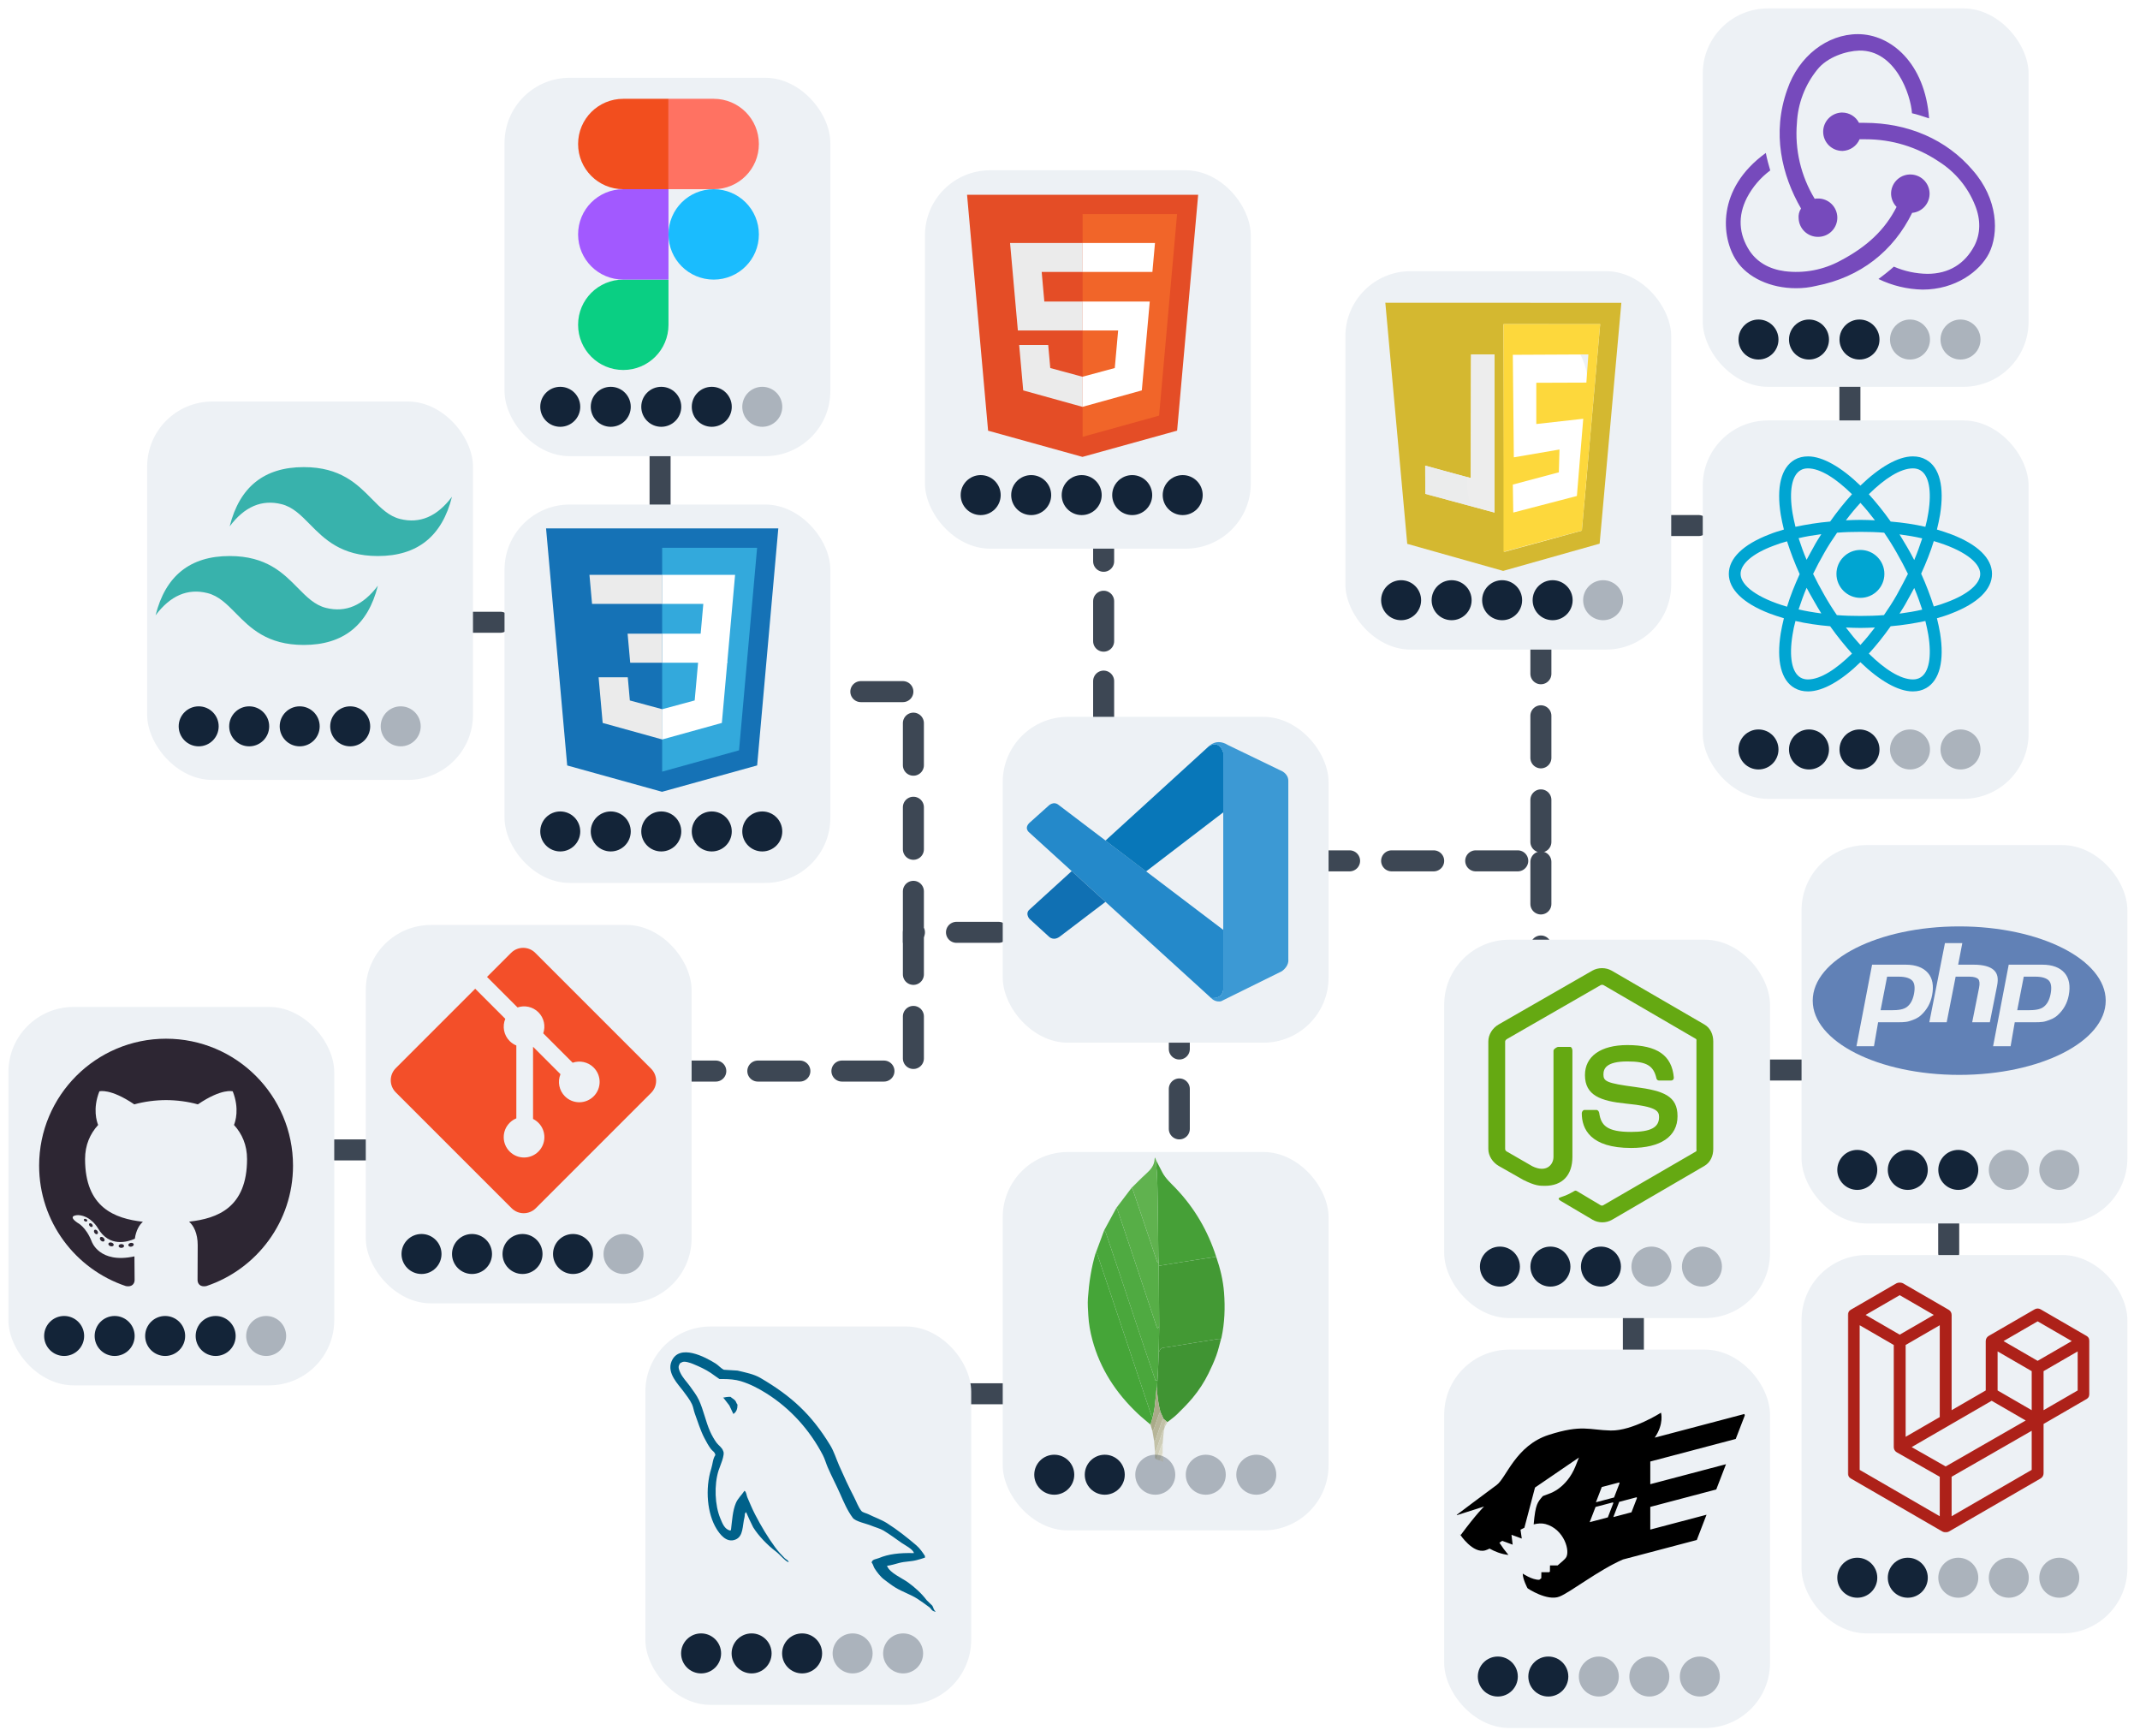 <svg width="1018" height="826" viewBox="0 0 1018 826" fill="none" xmlns="http://www.w3.org/2000/svg">
<line x1="525" y1="381" x2="525" y2="185" stroke="#3D4754" stroke-width="10" stroke-linecap="round" stroke-dasharray="19 19"/>
<line x1="561" y1="651" x2="561" y2="455" stroke="#3D4754" stroke-width="10" stroke-linecap="round" stroke-dasharray="19 19"/>
<line x1="149" y1="547" x2="174" y2="547" stroke="#3D4754" stroke-width="10" stroke-linecap="round"/>
<line x1="206" y1="296" x2="238" y2="296" stroke="#3D4754" stroke-width="10" stroke-linecap="round"/>
<line x1="776" y1="250" x2="808" y2="250" stroke="#3D4754" stroke-width="10" stroke-linecap="round"/>
<line x1="828" y1="509" x2="860" y2="509" stroke="#3D4754" stroke-width="10" stroke-linecap="round"/>
<line x1="927" y1="596.016" x2="927" y2="574" stroke="#3D4754" stroke-width="10" stroke-linecap="round"/>
<line x1="449" y1="663" x2="481" y2="663" stroke="#3D4754" stroke-width="10" stroke-linecap="round"/>
<line x1="314" y1="246" x2="314" y2="214" stroke="#3D4754" stroke-width="10" stroke-linecap="round"/>
<line x1="777" y1="646" x2="777" y2="614" stroke="#3D4754" stroke-width="10" stroke-linecap="round"/>
<line x1="880" y1="204" x2="880" y2="172" stroke="#3D4754" stroke-width="10" stroke-linecap="round"/>
<path d="M475 443.5H434.5V329H391.5" stroke="#3D4754" stroke-width="10" stroke-linecap="round" stroke-dasharray="20 20"/>
<path d="M434.5 443.5V509.5H318.5" stroke="#3D4754" stroke-width="10" stroke-linecap="round" stroke-dasharray="20 20"/>
<path d="M622 409.5H733V269" stroke="#3D4754" stroke-width="10" stroke-linecap="round" stroke-dasharray="20 20"/>
<path d="M733 410V475" stroke="#3D4754" stroke-width="10" stroke-linecap="round" stroke-dasharray="20 20"/>
<g filter="url(#filter0_d_381_773)">
<rect x="237" y="236" width="155" height="180" rx="31" fill="#EDF1F5"/>
</g>
<g filter="url(#filter1_d_381_773)">
<rect x="304" y="627" width="155" height="180" rx="31" fill="#EDF1F5"/>
</g>
<g filter="url(#filter2_d_381_773)">
<rect x="1" y="475" width="155" height="180" rx="31" fill="#EDF1F5"/>
</g>
<g filter="url(#filter3_d_381_773)">
<rect x="171" y="436" width="155" height="180" rx="31" fill="#EDF1F5"/>
</g>
<g filter="url(#filter4_d_381_773)">
<rect x="474" y="337" width="155" height="155" rx="31" fill="#EDF1F5"/>
</g>
<g filter="url(#filter5_d_381_773)">
<rect x="474" y="544" width="155" height="180" rx="31" fill="#EDF1F5"/>
</g>
<g filter="url(#filter6_d_381_773)">
<rect x="807" width="155" height="180" rx="31" fill="#EDF1F5"/>
</g>
<g filter="url(#filter7_d_381_773)">
<rect x="807" y="196" width="155" height="180" rx="31" fill="#EDF1F5"/>
</g>
<g filter="url(#filter8_d_381_773)">
<rect x="684" y="638" width="155" height="180" rx="31" fill="#EDF1F5"/>
</g>
<g filter="url(#filter9_d_381_773)">
<rect x="684" y="443" width="155" height="180" rx="31" fill="#EDF1F5"/>
</g>
<g filter="url(#filter10_d_381_773)">
<rect x="854" y="398" width="155" height="180" rx="31" fill="#EDF1F5"/>
</g>
<g filter="url(#filter11_d_381_773)">
<rect x="637" y="125" width="155" height="180" rx="31" fill="#EDF1F5"/>
</g>
<g filter="url(#filter12_d_381_773)">
<rect x="854" y="593" width="155" height="180" rx="31" fill="#EDF1F5"/>
</g>
<g filter="url(#filter13_d_381_773)">
<rect x="237" y="33" width="155" height="180" rx="31" fill="#EDF1F5"/>
</g>
<g filter="url(#filter14_d_381_773)">
<rect x="437" y="77" width="155" height="180" rx="31" fill="#EDF1F5"/>
</g>
<rect x="698" y="152" width="57" height="108" rx="28.5" fill="white"/>
<g filter="url(#filter15_d_381_773)">
<rect x="67" y="187" width="155" height="180" rx="31" fill="#EDF1F5"/>
</g>
<path d="M489.656 396.043C489.656 396.043 486.629 393.852 490.266 390.93L498.734 383.336C498.734 383.336 501.16 380.777 503.723 383.008L581.898 442.336V470.786C581.898 470.786 581.859 475.254 576.141 474.762L489.656 396.043Z" fill="#2489CA"/>
<path d="M509.809 414.379L489.656 432.742C489.656 432.742 487.586 434.285 489.656 437.047L499.012 445.574C499.012 445.574 501.234 447.969 504.52 445.246L525.879 429.008L509.809 414.379Z" fill="#1070B3"/>
<path d="M545.184 414.531L582.137 386.246L581.898 357.949C581.898 357.949 580.32 351.773 575.055 354.99L525.879 399.851L545.184 414.531Z" fill="#0877B9"/>
<path d="M576.14 474.797C578.285 477 580.887 476.277 580.887 476.277L609.684 462.055C613.371 459.535 612.855 456.41 612.855 456.41V371.465C612.855 367.73 609.043 366.441 609.043 366.441L584.082 354.38C578.629 351.001 575.055 354.99 575.055 354.99C575.055 354.99 579.648 351.673 581.898 357.95V470.267C581.898 471.04 581.734 471.797 581.406 472.481C580.75 473.813 579.32 475.051 575.902 474.532L576.14 474.797Z" fill="#3C99D4"/>
<path d="M144.505 222.202C125.705 222.202 113.959 231.598 109.255 250.399C116.303 241.001 124.53 237.478 133.928 239.827C139.293 241.164 143.128 245.055 147.374 249.367C154.286 256.38 162.285 264.5 179.755 264.5C198.554 264.5 210.301 255.103 215.005 236.298C207.956 245.701 199.73 249.225 190.331 246.875C184.966 245.537 181.136 241.647 176.884 237.335C169.977 230.322 161.98 222.202 144.505 222.202V222.202ZM109.255 264.5C90.456 264.5 78.709 273.897 74.005 292.702C81.053 283.299 89.279 279.775 98.678 282.125C104.043 283.463 107.878 287.353 112.124 291.664C119.036 298.678 127.035 306.798 144.505 306.798C163.304 306.798 175.051 297.401 179.755 278.601C172.706 287.998 164.48 291.522 155.081 289.173C149.716 287.835 145.886 283.945 141.634 279.633C134.727 272.62 126.73 264.5 109.255 264.5Z" fill="#38B2AC"/>
<path d="M932 440.685C893.515 440.685 862.314 456.496 862.314 476C862.314 495.503 893.515 511.315 932 511.315C970.484 511.315 1001.69 495.503 1001.69 476C1001.69 456.496 970.484 440.685 932 440.685ZM913.867 482.88C912.204 484.436 910.358 485.078 908.324 485.74C906.29 486.402 903.702 486.266 900.555 486.266H893.423L891.446 497.672H883.118L890.549 458.891H906.564C911.382 458.891 914.896 460.276 917.106 462.805C919.315 465.334 919.979 468.924 919.098 473.455C918.734 475.322 918.122 477.058 917.257 478.605C916.361 480.201 915.217 481.644 913.867 482.88V482.88ZM938.175 486.266L941.461 469.818C941.835 467.892 941.699 466.462 941.05 465.763C940.399 465.062 939.017 464.594 936.903 464.594H930.299L926.043 486.266H917.781L925.212 448.625H933.475L931.499 458.891H938.86C943.492 458.891 946.685 459.82 948.443 461.435C950.201 463.05 950.728 465.263 950.025 468.881L946.568 486.266H938.175ZM984.096 473.516C983.733 475.383 983.119 477.089 982.256 478.635C981.391 480.183 980.262 481.598 978.867 482.88C977.204 484.436 975.356 485.078 973.323 485.74C971.291 486.402 968.701 486.266 965.554 486.266H958.421L956.446 497.672H948.118L955.548 458.891H971.564C976.382 458.891 979.896 460.276 982.104 462.805C984.311 465.334 984.976 468.985 984.096 473.516V473.516ZM968.407 464.594H962.703L959.593 480.562H964.659C968.015 480.562 970.518 480.232 972.16 478.966C973.805 477.702 974.912 475.74 975.488 472.782C976.04 469.941 975.79 467.725 974.736 466.557C973.681 465.389 971.572 464.594 968.407 464.594V464.594ZM903.409 464.594H897.703L894.593 480.562H899.659C903.015 480.562 905.517 480.232 907.16 478.966C908.804 477.702 909.913 475.74 910.488 472.782C911.04 469.941 910.789 467.725 909.735 466.557C908.681 465.389 906.573 464.594 903.409 464.594Z" fill="#6181B6"/>
<path d="M810.771 487.334L766.674 461.729C763.893 460.145 760.272 460.145 757.469 461.729L712.901 487.334C710.031 488.985 708 492.088 708 495.407V546.549C708 549.868 710.084 552.972 712.954 554.632L724.729 561.32C730.357 564.092 732.346 564.092 734.907 564.092C743.24 564.092 748 559.053 748 550.264V499.774C748 499.061 747.629 498 746.929 498H741.306C740.594 498 739 499.061 739 499.773V550.263C739 554.159 735.476 558.036 728.89 554.743L716.723 547.73C716.299 547.5 716 547.037 716 546.549V495.407C716 494.925 716.555 494.441 716.982 494.194L761.406 468.633C761.821 468.398 762.431 468.398 762.845 468.633L806.727 494.188C807.147 494.441 806.999 494.91 806.999 495.407V546.549C806.999 547.037 807.182 547.512 806.767 547.747L762.681 573.323C762.303 573.55 761.834 573.55 761.42 573.323L750.113 566.574C749.772 566.376 749.367 566.305 749.04 566.488C745.894 568.271 745.314 568.508 742.363 569.531C741.637 569.784 740.566 570.223 742.773 571.46L757.571 580.214C758.984 581.03 760.586 581.46 762.218 581.46C763.86 581.46 765.468 581.034 766.885 580.214L810.77 554.632C813.64 552.96 815 549.868 815 546.549V495.407C815 492.088 813.64 488.993 810.771 487.334V487.334ZM775.91 538.445C764.184 538.445 761.601 535.21 760.74 529.379C760.64 528.751 760.107 528 759.468 528H753.737C753.028 528 752.458 528.86 752.458 529.566C752.458 537.032 756.517 546.078 775.911 546.078C789.95 546.078 797.999 540.623 797.999 530.969C797.999 521.397 791.532 518.885 777.917 517.083C764.155 515.264 762.757 514.345 762.757 511.121C762.757 508.463 763.941 504.918 774.131 504.918C783.236 504.918 786.592 506.872 787.973 513.009C788.091 513.586 788.618 514 789.213 514H794.967C795.321 514 795.659 513.857 795.907 513.604C796.147 513.332 796.274 512.991 796.242 512.625C795.351 502.057 788.33 497.132 774.13 497.132C761.499 497.132 753.964 502.466 753.964 511.407C753.964 521.105 761.461 523.785 773.586 524.984C788.091 526.406 789.219 528.526 789.219 531.379C789.219 536.334 785.241 538.445 775.91 538.445Z" fill="#65A912"/>
<path d="M443.477 763.783L440.861 761.246C438.382 757.954 435.193 755.062 431.846 752.661C429.177 750.745 423.185 748.157 422.071 745.052L421.866 744.857C423.759 744.643 425.969 743.959 427.716 743.49C430.65 742.704 433.072 742.907 436.102 742.125C437.468 741.735 439.001 741.344 440.001 740.954V740.174C439.001 738.603 437.574 736.523 435.904 735.101C431.535 731.381 426.863 727.664 421.953 724.564C419.23 722.846 415.912 721.729 413.027 720.272C412.056 719.781 410.375 719.526 409.733 718.71C408.216 716.778 407.405 714.328 406.235 712.077C403.786 707.36 401.386 702.209 399.216 697.246C397.736 693.862 396.773 690.526 394.927 687.49C386.067 672.923 376.532 664.132 361.76 655.49C358.615 653.652 354.831 652.927 350.831 651.977C348.687 651.848 346.54 651.717 344.394 651.586C343.083 651.04 341.72 649.437 340.492 648.659C335.596 645.567 323.043 638.842 319.418 647.684C317.129 653.265 322.838 658.709 324.88 661.538C326.315 663.52 328.15 665.745 329.173 667.976C329.848 669.443 329.963 670.914 330.54 672.465C331.958 676.287 333.191 680.445 335.027 683.976C335.954 685.764 336.976 687.646 338.149 689.244C338.867 690.225 340.099 690.657 340.294 692.171C339.09 693.857 339.021 696.475 338.344 698.611C335.294 708.226 336.446 720.178 340.881 727.294C342.241 729.48 345.447 734.165 349.856 732.367C353.712 730.797 353.082 725.929 354.185 721.635C354.434 720.663 354 719.947 355 719.294V719.489C356.023 721.863 357.118 724.205 358.282 726.513C360.882 730.7 365.171 735.075 369.08 738.027C371.107 739.558 373 742.204 375 743.1V742.999H375.221C374.714 741.999 373.919 741.832 373.271 741.195C371.744 739.699 370.045 737.813 368.784 736.098C365.228 731.271 362.086 725.976 359.223 720.476C357.855 717.85 356.666 714.947 355.514 712.275C355.071 711.245 355.076 709.683 354.15 709.15C352.887 711.108 351.028 712.69 350.051 715.003C348.49 718.699 348.289 723.207 347.71 727.88C347.367 728.002 347.52 727.918 347.319 728.074C344.601 727.419 343.647 724.622 342.636 722.221C340.081 716.151 339.607 706.378 341.855 699.392C342.437 697.583 345.066 691.891 344.001 690.22C343.493 688.555 341.817 687.59 340.88 686.317C339.719 684.743 338.561 682.671 337.757 680.853C335.666 676.122 334.691 670.809 332.489 666.025C331.436 663.738 329.657 661.423 328.196 659.391C326.579 657.138 324.767 655.479 323.512 652.756C323.067 651.788 322.461 650.238 323.122 649.243C323.332 648.572 323.629 648.292 324.293 648.073C325.426 647.2 328.576 648.363 329.756 648.852C332.885 650.152 335.497 651.352 338.148 653.108C339.419 653.952 340.707 654.998 342.245 655.998H344.001C346.748 655.998 349.825 656.23 352.392 657.01C356.927 658.389 360.992 660.552 364.684 662.883C375.93 669.985 385.125 680.103 391.416 692.161C392.428 694.103 392.866 695.96 393.757 698.019C395.555 702.172 397.821 706.447 399.61 710.508C401.396 714.561 403.136 718.65 405.66 722.022C406.987 723.794 412.111 724.746 414.44 725.731C416.073 726.42 418.748 727.14 420.294 728.071C423.247 729.853 426.108 731.975 428.88 733.926C430.264 734.9 434.52 737.04 434.733 738.804C427.87 738.616 422.629 739.256 418.148 741.145C416.875 741.682 414.843 741.697 414.635 743.292C415.335 744.025 415.444 745.121 416 746.023C417.069 747.753 418.876 750.075 420.488 751.291C422.25 752.621 424.064 754.042 425.952 755.193C429.311 757.24 433.059 758.41 436.293 760.461C438.199 761.671 440.251 763.194 442.108 764.558C443.028 765.233 442.999 766.282 444.999 766.705V766.511C444 765.716 444.053 764.618 443.477 763.783V763.783ZM347.514 664.465C346.083 664.438 345 664.622 344 664.854V665H344.198C344.881 666 346.086 667.33 346.929 668.538L348.881 672.646L349.074 672.459C350.283 671.606 350.837 670.248 350.83 668.168C350.347 667.659 350.274 667.022 349.856 666.414C349.298 665.605 348.217 665.146 347.514 664.465V664.465Z" fill="#00618A"/>
<path d="M470.037 204.876L460.032 92.661H569.968L559.952 204.859L514.933 217.339L470.037 204.876Z" fill="#E44D26"/>
<path d="M515 207.8L551.378 197.714L559.937 101.836H515V207.8Z" fill="#F16529"/>
<path d="M515 143.455H496.788L495.53 129.361H515V115.599H480.489L480.819 119.291L484.201 157.218H515V143.455ZM515 179.198L514.939 179.215L499.612 175.075L498.633 164.1H484.816L486.744 185.709L514.937 193.535L515 193.518V179.198Z" fill="#EBEBEB"/>
<path d="M514.952 143.455V157.218H531.899L530.302 175.067L514.952 179.21V193.529L543.167 185.709L543.374 183.384L546.608 147.151L546.943 143.455H543.235H514.952ZM514.952 115.599V129.361H548.196L548.472 126.269L549.1 119.291L549.429 115.599H514.952Z" fill="white"/>
<path fill-rule="evenodd" clip-rule="evenodd" d="M578.545 597.839C580.451 603.353 581.823 608.982 582.275 614.816C582.835 622.054 582.579 629.24 581.053 636.359C581.011 636.555 580.923 636.739 580.858 636.929C580.379 636.931 579.891 636.871 579.424 636.944C575.47 637.565 571.521 638.208 567.571 638.848C563.488 639.51 559.4 640.145 555.324 640.852C553.88 641.101 552.093 640.803 551.51 642.8C551.494 642.855 551.327 642.865 551.231 642.895L551.428 630.96L551.228 602.161L553.13 601.834C556.241 601.325 559.352 600.808 562.466 600.313C566.182 599.723 569.901 599.149 573.619 598.573C575.259 598.318 576.901 598.084 578.545 597.839V597.839Z" fill="#439934"/>
<path fill-rule="evenodd" clip-rule="evenodd" d="M547.303 677.689C545.296 675.964 543.219 674.314 541.296 672.5C530.944 662.736 523.373 651.245 519.644 637.39C518.617 633.577 517.932 629.702 517.712 625.762C517.558 623.005 517.334 620.223 517.529 617.48C518.048 610.184 519.103 602.958 521.242 595.93L521.36 595.766C521.568 596.043 521.867 596.287 521.973 596.6C524.062 602.751 526.135 608.907 528.198 615.067C534.679 634.423 541.152 653.784 547.644 673.135C547.771 673.513 548.1 673.823 548.336 674.164L547.303 677.689V677.689Z" fill="#45A538"/>
<path fill-rule="evenodd" clip-rule="evenodd" d="M578.545 597.839C576.901 598.084 575.258 598.318 573.618 598.571C569.9 599.147 566.181 599.72 562.465 600.311C559.351 600.806 556.24 601.322 553.129 601.832L551.227 602.158L551.212 600.917C551.149 599.897 551.041 598.878 551.029 597.858C550.947 591.353 550.896 584.848 550.816 578.343C550.766 574.271 550.691 570.2 550.608 566.13C550.557 563.6 550.502 561.07 550.388 558.544C550.326 557.186 550.108 555.836 550.019 554.479C549.969 553.699 550.038 552.913 550.053 552.129C551.023 554.009 551.972 555.903 552.97 557.768C554.546 560.718 557.056 562.891 559.316 565.263C568.249 574.634 574.592 585.531 578.545 597.839V597.839Z" fill="#46A037"/>
<path fill-rule="evenodd" clip-rule="evenodd" d="M551.23 642.894C551.326 642.863 551.494 642.854 551.509 642.799C552.092 640.802 553.88 641.1 555.324 640.85C559.399 640.145 563.488 639.509 567.57 638.847C571.52 638.207 575.469 637.563 579.423 636.942C579.891 636.869 580.379 636.929 580.857 636.928C580.119 639.564 579.537 642.258 578.6 644.821C577.536 647.73 576.248 650.568 574.882 653.35C572.835 657.5 570.303 661.392 567.337 664.944C565.059 667.684 562.519 670.217 559.973 672.719C558.565 674.103 556.906 675.23 555.363 676.473L554.963 676.2L553.521 674.967L552.029 671.698C551.011 667.884 550.455 663.962 550.374 660.015L550.401 659.349L550.604 656.468C550.672 655.485 550.762 654.503 550.804 653.517C550.957 649.976 551.09 646.435 551.23 642.894V642.894Z" fill="#409433"/>
<path fill-rule="evenodd" clip-rule="evenodd" d="M551.23 642.894C551.09 646.435 550.957 649.977 550.806 653.519C550.764 654.504 550.674 655.487 550.607 656.47L549.698 656.813C547.681 650.873 545.662 644.996 543.687 639.104C540.421 629.356 537.195 619.592 533.934 609.841C531.3 601.971 528.648 594.107 525.978 586.249C525.853 585.881 525.494 585.594 525.245 585.268L531.059 574.579C531.259 574.925 531.522 575.25 531.648 575.622C534.341 583.581 537.02 591.545 539.685 599.513C543.148 609.879 546.589 620.255 550.05 630.623C550.187 631.037 550.415 631.419 550.633 631.884L551.428 630.958L551.23 642.894V642.894Z" fill="#4FAA41"/>
<path fill-rule="evenodd" clip-rule="evenodd" d="M525.247 585.27C525.496 585.595 525.854 585.882 525.98 586.25C528.65 594.108 531.302 601.972 533.936 609.842C537.197 619.593 540.423 629.357 543.689 639.105C545.662 644.996 547.681 650.874 549.7 656.814L550.608 656.471L550.405 659.352L550.221 660.016C549.905 663.17 549.639 666.331 549.255 669.478C549.061 671.055 548.65 672.603 548.338 674.165C548.103 673.824 547.773 673.514 547.645 673.136C541.153 653.784 534.68 634.424 528.199 615.067C526.137 608.907 524.062 602.752 521.974 596.601C521.868 596.288 521.57 596.044 521.361 595.767L525.247 585.27V585.27Z" fill="#4AA73C"/>
<path fill-rule="evenodd" clip-rule="evenodd" d="M551.428 630.958L550.632 631.885C550.415 631.42 550.187 631.037 550.049 630.624C546.59 620.256 543.147 609.88 539.685 599.513C537.019 591.545 534.34 583.582 531.648 575.623C531.523 575.25 531.259 574.925 531.059 574.58L538.249 565.121C538.476 565.424 538.799 565.693 538.916 566.034C540.912 571.878 542.891 577.729 544.857 583.583C546.694 589.05 548.504 594.526 550.363 599.986C550.487 600.352 550.921 600.611 551.21 600.919L551.225 602.16C551.294 611.758 551.361 621.359 551.428 630.958V630.958Z" fill="#57AE47"/>
<path fill-rule="evenodd" clip-rule="evenodd" d="M551.213 600.917C550.923 600.608 550.489 600.35 550.365 599.984C548.506 594.524 546.696 589.048 544.859 583.581C542.893 577.726 540.915 571.877 538.918 566.032C538.801 565.691 538.478 565.422 538.251 565.119C540.589 562.829 542.855 560.458 545.287 558.274C547.449 556.334 549.188 554.253 549.267 551.187C549.271 551.06 549.337 550.933 549.44 550.577L550.056 552.128C550.04 552.912 549.97 553.697 550.021 554.478C550.111 555.835 550.329 557.185 550.391 558.542C550.505 561.068 550.559 563.599 550.61 566.128C550.692 570.199 550.767 574.27 550.818 578.342C550.898 584.847 550.95 591.352 551.032 597.857C551.042 598.879 551.148 599.897 551.213 600.917V600.917Z" fill="#60B24F"/>
<path fill-rule="evenodd" clip-rule="evenodd" d="M548.335 674.163C548.647 672.602 549.058 671.052 549.252 669.476C549.638 666.331 549.902 663.168 550.218 660.014L550.297 660.002L550.375 660.015C550.456 663.962 551.012 667.884 552.03 671.698C551.821 671.974 551.526 672.219 551.415 672.531C550.552 674.965 549.739 677.418 548.87 679.853C548.752 680.185 548.422 680.444 548.189 680.736L547.302 677.689L548.335 674.163V674.163Z" fill="#A9AA88"/>
<path fill-rule="evenodd" clip-rule="evenodd" d="M548.19 680.737C548.423 680.445 548.754 680.186 548.872 679.854C549.74 677.419 550.555 674.967 551.417 672.532C551.527 672.221 551.822 671.975 552.032 671.699L553.522 674.97C553.228 675.388 552.822 675.764 552.658 676.23L549.803 684.612C549.685 684.948 549.284 685.186 549.016 685.469L548.19 680.737V680.737Z" fill="#B6B598"/>
<path fill-rule="evenodd" clip-rule="evenodd" d="M549.016 685.469C549.285 685.186 549.685 684.947 549.803 684.611L552.658 676.229C552.82 675.764 553.228 675.387 553.522 674.969L554.965 676.2C554.268 676.889 553.881 677.685 554.114 678.69L553.675 680.125C553.476 680.371 553.187 680.584 553.089 680.866C552.092 683.719 551.141 686.588 550.138 689.442C550.011 689.804 549.658 690.088 549.409 690.406C549.279 688.759 549.147 687.116 549.016 685.469V685.469Z" fill="#C2C1A7"/>
<path fill-rule="evenodd" clip-rule="evenodd" d="M549.41 690.406C549.658 690.086 550.011 689.803 550.139 689.442C551.142 686.589 552.094 683.72 553.09 680.866C553.188 680.585 553.476 680.37 553.676 680.125L553.072 686.709C552.911 686.896 552.677 687.058 552.599 687.276C551.917 689.192 551.273 691.123 550.588 693.04C550.446 693.435 550.176 693.784 549.964 694.154C549.777 693.908 549.441 693.67 549.425 693.414C549.365 692.415 549.406 691.409 549.41 690.406V690.406Z" fill="#CECDB7"/>
<path fill-rule="evenodd" clip-rule="evenodd" d="M549.963 694.154C550.174 693.783 550.445 693.434 550.586 693.04C551.273 691.125 551.915 689.194 552.598 687.276C552.675 687.059 552.91 686.897 553.071 686.709L553.085 691.032L551.638 694.742L549.963 694.154V694.154Z" fill="#DBDAC7"/>
<path fill-rule="evenodd" clip-rule="evenodd" d="M551.639 694.743L553.085 691.033L553.383 695.422L551.639 694.743V694.743Z" fill="#EBE9DC"/>
<path fill-rule="evenodd" clip-rule="evenodd" d="M554.114 678.691C553.881 677.686 554.267 676.889 554.965 676.201L555.365 676.474L554.114 678.691V678.691Z" fill="#CECDB7"/>
<path fill-rule="evenodd" clip-rule="evenodd" d="M550.376 660.017L550.297 660.004L550.219 660.015L550.403 659.352L550.376 660.017V660.017Z" fill="#4FAA41"/>
<path fill-rule="evenodd" clip-rule="evenodd" d="M79 494.103C45.653 494.103 18.612 521.138 18.612 554.491C18.612 581.173 35.915 603.808 59.909 611.794C62.926 612.354 64.034 610.484 64.034 608.889C64.034 607.449 63.978 602.692 63.952 597.646C47.152 601.299 43.607 590.521 43.607 590.521C40.86 583.541 36.902 581.685 36.902 581.685C31.422 577.937 37.315 578.015 37.315 578.015C43.378 578.44 46.572 584.238 46.572 584.238C51.958 593.468 60.699 590.8 64.145 589.258C64.687 585.355 66.252 582.69 67.979 581.182C54.566 579.657 40.465 574.478 40.465 551.339C40.465 544.746 42.825 539.359 46.688 535.129C46.06 533.609 43.993 527.467 47.272 519.149C47.272 519.149 52.342 517.526 63.882 525.339C68.7 524 73.867 523.327 79 523.304C84.13 523.327 89.3 523.998 94.127 525.337C105.653 517.524 110.717 519.147 110.717 519.147C114.004 527.464 111.937 533.607 111.31 535.127C115.182 539.357 117.525 544.744 117.525 551.337C117.525 574.531 103.398 579.637 89.951 581.133C92.118 583.007 94.048 586.683 94.048 592.316C94.048 600.396 93.978 606.899 93.978 608.888C93.978 610.495 95.066 612.378 98.126 611.785C122.106 603.791 139.389 581.163 139.389 554.491C139.388 521.14 112.35 494.104 79 494.104V494.103Z" fill="#2D2633"/>
<path d="M41.485 580.806C41.352 581.106 40.88 581.196 40.45 580.991C40.01 580.795 39.765 580.386 39.907 580.085C40.037 579.775 40.51 579.69 40.947 579.897C41.387 580.094 41.637 580.507 41.484 580.807L41.485 580.806ZM43.931 583.535C43.644 583.802 43.081 583.678 42.699 583.255C42.303 582.835 42.229 582.272 42.522 582.001C42.82 581.735 43.366 581.861 43.762 582.281C44.156 582.707 44.234 583.265 43.932 583.536L43.931 583.535ZM46.313 587.012C45.943 587.27 45.337 587.029 44.963 586.492C44.593 585.954 44.593 585.309 44.973 585.052C45.346 584.794 45.943 585.027 46.323 585.559C46.691 586.104 46.691 586.749 46.313 587.011V587.012ZM49.574 590.373C49.244 590.738 48.538 590.64 48.022 590.143C47.495 589.656 47.348 588.963 47.679 588.599C48.015 588.233 48.724 588.335 49.243 588.829C49.77 589.315 49.929 590.009 49.576 590.372L49.574 590.373ZM54.074 592.324C53.927 592.797 53.249 593.012 52.564 592.81C51.881 592.603 51.434 592.05 51.574 591.572C51.714 591.095 52.397 590.872 53.086 591.087C53.769 591.293 54.216 591.843 54.074 592.324ZM59.017 592.685C59.034 593.183 58.454 593.595 57.737 593.605C57.014 593.622 56.429 593.218 56.422 592.728C56.422 592.225 56.99 591.818 57.712 591.804C58.429 591.791 59.018 592.191 59.018 592.684L59.017 592.685ZM63.615 591.903C63.701 592.388 63.202 592.887 62.489 593.02C61.789 593.15 61.139 592.848 61.049 592.367C60.963 591.869 61.471 591.37 62.171 591.241C62.885 591.118 63.525 591.411 63.615 591.904V591.903Z" fill="#2D2633"/>
<path d="M309.737 508.378L254.621 453.264C251.449 450.09 246.301 450.09 243.124 453.264L231.68 464.71L246.198 479.228C249.573 478.089 253.441 478.853 256.13 481.542C258.833 484.248 259.591 488.149 258.424 491.535L272.416 505.528C275.801 504.361 279.708 505.115 282.41 507.823C286.19 511.6 286.19 517.723 282.41 521.502C281.512 522.401 280.445 523.113 279.271 523.6C278.097 524.086 276.839 524.337 275.569 524.337C274.298 524.337 273.04 524.086 271.866 523.6C270.692 523.113 269.625 522.401 268.727 521.502C267.377 520.151 266.457 518.432 266.083 516.56C265.708 514.688 265.896 512.747 266.622 510.981L253.574 497.933L253.572 532.274C254.519 532.74 255.383 533.357 256.131 534.102C259.909 537.879 259.909 544 256.131 547.785C252.352 551.562 246.227 551.562 242.452 547.785C238.674 544.001 238.674 537.88 242.452 534.102C243.357 533.195 244.434 532.478 245.619 531.992V497.333C244.433 496.848 243.356 496.13 242.452 495.222C239.59 492.362 238.901 488.162 240.369 484.646L226.056 470.333L188.264 508.123C186.739 509.648 185.883 511.716 185.883 513.873C185.883 516.029 186.739 518.098 188.264 519.623L243.381 574.737C246.555 577.911 251.701 577.911 254.88 574.737L309.738 519.879C311.262 518.353 312.119 516.285 312.118 514.128C312.118 511.971 311.262 509.903 309.737 508.378V508.378Z" fill="#F34F29"/>
<path d="M296.5 176C308.4 176 318 166.4 318 154.5V133H296.5C284.6 133 275 142.6 275 154.5C275 166.4 284.6 176 296.5 176Z" fill="#0ACF83"/>
<path d="M275 111.5C275 99.6 284.6 90 296.5 90H318V133H296.5C284.6 133 275 123.4 275 111.5Z" fill="#A259FF"/>
<path d="M275 68.5C275 56.6 284.6 47 296.5 47H318V90H296.5C284.6 90 275 80.4 275 68.5Z" fill="#F24E1E"/>
<path d="M318 47H339.5C351.4 47 361 56.6 361 68.5C361 80.4 351.4 90 339.5 90H318V47Z" fill="#FF7262"/>
<path d="M361 111.5C361 123.4 351.4 133 339.5 133C327.6 133 318 123.4 318 111.5C318 99.6 327.6 90 339.5 90C351.4 90 361 99.6 361 111.5Z" fill="#1ABCFE"/>
<path d="M269.814 364.123L259.76 251.352H370.24L360.176 364.106L314.933 376.649L269.814 364.123V364.123Z" fill="#1572B6"/>
<path d="M315.001 367.062L351.56 356.926L360.161 260.572H315.001V367.062Z" fill="#33A9DC"/>
<path d="M315.001 301.429H333.303L334.567 287.266H315.001V273.435H349.683L349.351 277.146L345.951 315.26H315.001V301.429Z" fill="white"/>
<path d="M315.083 337.349L315.022 337.367L299.619 333.208L298.634 322.177H284.752L286.689 343.894L315.02 351.757L315.083 351.739V337.349V337.349Z" fill="#EBEBEB"/>
<path d="M332.127 314.675L330.461 333.197L315.035 337.361V351.751L343.389 343.893L343.597 341.556L346.003 314.675H332.127Z" fill="white"/>
<path d="M315.048 273.435V287.266H281.64L281.363 284.158L280.733 277.146L280.402 273.435H315.048V273.435ZM315.001 301.431V315.262H299.792L299.515 312.154L298.884 305.142L298.554 301.431H315.001V301.431Z" fill="#EBEBEB"/>
<path d="M885.001 284.4C891.297 284.4 896.401 279.296 896.401 273C896.401 266.704 891.297 261.6 885.001 261.6C878.705 261.6 873.601 266.704 873.601 273C873.601 279.296 878.705 284.4 885.001 284.4Z" fill="#00A5D2"/>
<path d="M928.3 254.2C926.1 253.4 923.8 252.6 921.4 251.9C922 249.5 922.5 247.1 922.9 244.8C925 231.6 922.7 222.3 916.3 218.7C914.4 217.6 912.3 217.1 909.9 217.1C902.9 217.1 894 222.3 885 231C876 222.3 867.1 217.1 860.1 217.1C857.7 217.1 855.6 217.6 853.7 218.7C847.3 222.4 845 231.7 847.1 244.8C847.5 247.1 848 249.5 848.6 251.9C846.2 252.6 843.9 253.3 841.7 254.2C829.2 259 822.4 265.6 822.4 273C822.4 280.4 829.3 287 841.7 291.8C843.9 292.6 846.2 293.4 848.6 294.1C848 296.5 847.5 298.9 847.1 301.2C845 314.4 847.3 323.7 853.7 327.3C855.6 328.4 857.7 328.9 860.1 328.9C867.2 328.9 876.1 323.7 885 315C894 323.7 902.9 328.9 909.9 328.9C912.3 328.9 914.4 328.4 916.3 327.3C922.7 323.6 925 314.3 922.9 301.2C922.5 298.9 922 296.5 921.4 294.1C923.8 293.4 926.1 292.7 928.3 291.8C940.8 287 947.6 280.4 947.6 273C947.6 265.6 940.8 259 928.3 254.2V254.2ZM913.5 223.7C917.6 226.1 919 233.5 917.3 244C917 246.1 916.5 248.3 915.9 250.6C910.7 249.4 905.2 248.6 899.4 248.1C896 243.3 892.5 239 889 235.1C896.4 227.8 903.9 222.8 910 222.8C911.3 222.8 912.5 223.1 913.5 223.7V223.7ZM902.3 283C900.5 286.2 898.4 289.4 896.2 292.6C892.5 292.9 888.8 293 885 293C881.1 293 877.4 292.9 873.8 292.6C871.6 289.4 869.6 286.2 867.8 283C865.9 279.7 864.1 276.3 862.5 273C864.1 269.7 865.9 266.3 867.8 263C869.6 259.8 871.7 256.6 873.9 253.4C877.6 253.1 881.3 253 885.1 253C889 253 892.7 253.1 896.3 253.4C898.5 256.6 900.5 259.8 902.3 263C904.2 266.3 906 269.7 907.6 273C905.9 276.3 904.2 279.6 902.3 283ZM910.6 279.7C912.1 283.2 913.3 286.6 914.4 290C911 290.8 907.4 291.4 903.6 291.9C904.8 290 906.1 288 907.2 285.9C908.4 283.8 909.5 281.7 910.6 279.7ZM885 306.8C882.6 304.2 880.3 301.4 878.1 298.5C880.4 298.6 882.7 298.7 885 298.7C887.3 298.7 889.6 298.6 891.9 298.5C889.7 301.4 887.4 304.2 885 306.8ZM866.4 291.8C862.6 291.3 859 290.7 855.6 289.9C856.7 286.6 857.9 283.1 859.4 279.6C860.5 281.6 861.6 283.7 862.8 285.7C864 287.9 865.2 289.8 866.4 291.8V291.8ZM859.4 266.3C857.9 262.8 856.7 259.4 855.6 256C859 255.2 862.6 254.6 866.4 254.1C865.2 256 863.9 258 862.8 260.1C861.6 262.2 860.5 264.3 859.4 266.3V266.3ZM885 239.2C887.4 241.8 889.7 244.6 891.9 247.5C889.6 247.4 887.3 247.3 885 247.3C882.7 247.3 880.4 247.4 878.1 247.5C880.3 244.6 882.6 241.8 885 239.2ZM907.2 260.2L903.6 254.2C907.4 254.7 911 255.3 914.4 256.1C913.3 259.4 912.1 262.9 910.6 266.4C909.5 264.3 908.4 262.2 907.2 260.2ZM852.7 244C851 233.5 852.4 226.1 856.5 223.7C857.5 223.1 858.7 222.8 860 222.8C866 222.8 873.5 227.7 881 235.1C877.5 238.9 874 243.3 870.6 248.1C864.8 248.6 859.3 249.5 854.1 250.6C853.5 248.3 853.1 246.1 852.7 244V244ZM828 273C828 268.3 833.7 263.3 843.7 259.6C845.7 258.8 847.9 258.1 850.1 257.5C851.7 262.5 853.7 267.8 856.1 273.1C853.7 278.4 851.6 283.6 850.1 288.6C836.3 284.6 828 278.6 828 273ZM856.5 322.3C852.4 319.9 851 312.5 852.7 302C853 299.9 853.5 297.7 854.1 295.4C859.3 296.6 864.8 297.4 870.6 297.9C874 302.7 877.5 307 881 310.9C873.6 318.2 866.1 323.2 860 323.2C858.7 323.2 857.5 322.9 856.5 322.3ZM917.3 302C919 312.5 917.6 319.9 913.5 322.3C912.5 322.9 911.3 323.2 910 323.2C904 323.2 896.5 318.3 889 310.9C892.5 307.1 896 302.7 899.4 297.9C905.2 297.4 910.7 296.5 915.9 295.4C916.5 297.7 916.9 299.9 917.3 302V302ZM926.3 286.4C924.3 287.2 922.1 287.9 919.9 288.5C918.3 283.5 916.3 278.2 913.9 272.9C916.3 267.6 918.4 262.4 919.9 257.4C933.7 261.4 942 267.4 942 273C942 277.7 936.2 282.7 926.3 286.4Z" fill="#00A5D2"/>
<path d="M909.69 101.11C900.69 119.51 884.93 131.89 864.08 135.96C860.883 136.743 857.601 137.126 854.31 137.1C842.31 137.1 831.31 132.1 825.97 123.91C818.8 113 816.36 89.87 840 72.76C840.48 75.37 841.46 78.95 842.11 81.07C837.47 84.518 833.671 88.973 831 94.1C826.6 102.74 827.09 111.37 832.3 119.35C835.9 124.73 841.6 128 848.93 129C858.086 130.159 867.374 128.41 875.48 124C888.19 117.32 896.66 109.34 902.2 98.43C900.634 96.811 899.706 94.68 899.59 92.43C899.506 90.016 900.384 87.667 902.03 85.899C903.676 84.131 905.956 83.089 908.37 83H908.71C911.058 82.988 913.321 83.879 915.03 85.49C916.739 87.099 917.764 89.305 917.892 91.649C918.021 93.994 917.243 96.298 915.72 98.085C914.197 99.872 912.045 101.005 909.71 101.25L909.69 101.11ZM938.36 80.91C950.57 94.75 950.9 111.04 946.18 120.49C941.78 129.12 930.18 137.76 914.58 137.76C907.298 137.611 900.134 135.889 893.58 132.71C895.87 131.08 899.12 128.47 900.91 126.84C905.964 129.029 911.403 130.192 916.91 130.26C927.01 130.26 934.66 125.54 939.22 116.91C942.15 111.21 942.32 104.53 939.55 97.69C936.151 89.084 930.103 81.782 922.28 76.84C912.017 69.921 899.918 66.233 887.54 66.25H884.61C883.927 67.828 882.815 69.184 881.402 70.163C879.988 71.142 878.328 71.706 876.61 71.79H876.3C873.924 71.761 871.653 70.806 869.97 69.13C868.286 67.453 867.323 65.186 867.284 62.811C867.245 60.435 868.133 58.138 869.761 56.407C871.388 54.676 873.627 53.647 876 53.54H876.33C877.984 53.541 879.606 53.998 881.017 54.861C882.429 55.724 883.575 56.959 884.33 58.43H886.94C907.74 58.43 926 66.41 938.36 80.91V80.91ZM855.61 103.91C855.439 102.249 855.841 100.58 856.75 99.18C847.63 83.38 842.75 63.35 850.24 42.5C855.61 26.83 869.13 16.24 883.79 16.24C899.43 16.24 915.72 29.93 917.67 56.31C915.23 55.5 911.67 54.31 909.53 53.87C909 45.24 901.71 23.74 884.44 24.06C878.25 24.23 869.13 27.16 864.44 33.18C858.639 40.366 855.264 49.206 854.8 58.43C853.701 71.078 856.668 83.746 863.27 94.59C863.635 94.457 864.023 94.402 864.41 94.43H864.73C867.149 94.386 869.486 95.305 871.227 96.984C872.969 98.664 873.971 100.966 874.015 103.385C874.059 105.804 873.14 108.141 871.461 109.882C869.781 111.623 867.479 112.626 865.06 112.67H864.73C862.37 112.662 860.105 111.743 858.406 110.105C856.707 108.468 855.705 106.238 855.61 103.88V103.91Z" fill="#764ABC"/>
<mask id="path-78-outside-1_381_773" maskUnits="userSpaceOnUse" x="879" y="610" width="115" height="119" fill="black">
<rect fill="white" x="879" y="610" width="115" height="119"/>
<path fill-rule="evenodd" clip-rule="evenodd" d="M992.936 637.468C992.978 637.624 993 637.785 993 637.947V663.061C993 663.383 992.915 663.7 992.755 663.978C992.594 664.257 992.363 664.489 992.085 664.649L971.128 676.785V700.839C971.128 701.493 970.782 702.098 970.217 702.427L926.471 727.756C926.371 727.813 926.261 727.85 926.152 727.889C926.111 727.903 926.073 727.928 926.029 727.939C925.723 728.02 925.402 728.02 925.096 727.939C925.046 727.926 925.001 727.898 924.953 727.88C924.853 727.843 924.748 727.811 924.652 727.756L880.915 702.427C880.637 702.267 880.406 702.035 880.246 701.756C880.085 701.478 880 701.161 880 700.839V625.498C880 625.333 880.023 625.173 880.064 625.017C880.077 624.964 880.109 624.916 880.127 624.864C880.162 624.767 880.193 624.669 880.244 624.58C880.278 624.52 880.328 624.472 880.369 624.417C880.421 624.344 880.469 624.268 880.53 624.204C880.583 624.152 880.651 624.113 880.71 624.067C880.776 624.012 880.835 623.953 880.91 623.909L902.783 611.245C903.059 611.084 903.373 611 903.693 611C904.012 611 904.326 611.084 904.603 611.245L926.473 623.909H926.478C926.55 623.955 926.612 624.012 926.678 624.065C926.737 624.11 926.803 624.152 926.855 624.202C926.919 624.268 926.965 624.344 927.019 624.417C927.058 624.472 927.11 624.52 927.142 624.58C927.194 624.671 927.224 624.767 927.26 624.864C927.279 624.916 927.311 624.964 927.324 625.019C927.366 625.175 927.388 625.336 927.388 625.498V672.555L945.612 662.001V637.945C945.612 637.784 945.635 637.622 945.676 637.468C945.692 637.414 945.721 637.365 945.74 637.313C945.776 637.217 945.808 637.118 945.858 637.029C945.892 636.969 945.942 636.921 945.981 636.866C946.035 636.793 946.081 636.718 946.145 636.654C946.197 636.601 946.263 636.562 946.322 636.516C946.39 636.461 946.45 636.402 946.522 636.358L968.397 623.694C968.674 623.533 968.988 623.449 969.307 623.449C969.627 623.449 969.941 623.533 970.217 623.694L992.087 636.358C992.165 636.404 992.224 636.461 992.292 636.514C992.349 636.56 992.415 636.601 992.467 636.651C992.531 636.718 992.577 636.793 992.631 636.866C992.672 636.921 992.722 636.969 992.754 637.029C992.807 637.118 992.836 637.217 992.873 637.313C992.893 637.365 992.923 637.414 992.936 637.468ZM989.354 662.001V641.117L981.701 645.548L971.128 651.671V672.555L989.357 662.001H989.354ZM967.484 699.779V678.881L957.084 684.855L927.386 701.903V722.998L967.484 699.779ZM883.646 628.668V699.779L923.74 722.995V701.905L902.794 689.983L902.787 689.978L902.778 689.973C902.707 689.932 902.648 689.873 902.582 689.822C902.525 689.777 902.459 689.74 902.409 689.69L902.405 689.683C902.346 689.625 902.305 689.555 902.255 689.49C902.209 689.429 902.154 689.376 902.118 689.312L902.116 689.305C902.075 689.236 902.05 689.154 902.02 689.076C901.991 689.007 901.952 688.943 901.934 688.87C901.911 688.783 901.906 688.689 901.897 688.6C901.888 688.531 901.87 688.463 901.87 688.394V688.389V639.222L891.299 633.097L883.646 628.668ZM903.695 614.948L885.473 625.498L903.691 636.047L921.91 625.495L903.691 614.948H903.695ZM913.171 680.786L923.742 674.665V628.668L916.089 633.099L905.516 639.222V685.219L913.171 680.786ZM969.307 627.397L951.088 637.947L969.307 648.496L987.525 637.945L969.307 627.397ZM967.484 651.671L956.911 645.548L949.258 641.117V662.001L959.829 668.121L967.484 672.555V651.671ZM925.56 698.733L952.285 683.388L965.643 675.72L947.437 665.178L926.475 677.316L907.37 688.378L925.56 698.733Z"/>
</mask>
<path fill-rule="evenodd" clip-rule="evenodd" d="M992.936 637.468C992.978 637.624 993 637.785 993 637.947V663.061C993 663.383 992.915 663.7 992.755 663.978C992.594 664.257 992.363 664.489 992.085 664.649L971.128 676.785V700.839C971.128 701.493 970.782 702.098 970.217 702.427L926.471 727.756C926.371 727.813 926.261 727.85 926.152 727.889C926.111 727.903 926.073 727.928 926.029 727.939C925.723 728.02 925.402 728.02 925.096 727.939C925.046 727.926 925.001 727.898 924.953 727.88C924.853 727.843 924.748 727.811 924.652 727.756L880.915 702.427C880.637 702.267 880.406 702.035 880.246 701.756C880.085 701.478 880 701.161 880 700.839V625.498C880 625.333 880.023 625.173 880.064 625.017C880.077 624.964 880.109 624.916 880.127 624.864C880.162 624.767 880.193 624.669 880.244 624.58C880.278 624.52 880.328 624.472 880.369 624.417C880.421 624.344 880.469 624.268 880.53 624.204C880.583 624.152 880.651 624.113 880.71 624.067C880.776 624.012 880.835 623.953 880.91 623.909L902.783 611.245C903.059 611.084 903.373 611 903.693 611C904.012 611 904.326 611.084 904.603 611.245L926.473 623.909H926.478C926.55 623.955 926.612 624.012 926.678 624.065C926.737 624.11 926.803 624.152 926.855 624.202C926.919 624.268 926.965 624.344 927.019 624.417C927.058 624.472 927.11 624.52 927.142 624.58C927.194 624.671 927.224 624.767 927.26 624.864C927.279 624.916 927.311 624.964 927.324 625.019C927.366 625.175 927.388 625.336 927.388 625.498V672.555L945.612 662.001V637.945C945.612 637.784 945.635 637.622 945.676 637.468C945.692 637.414 945.721 637.365 945.74 637.313C945.776 637.217 945.808 637.118 945.858 637.029C945.892 636.969 945.942 636.921 945.981 636.866C946.035 636.793 946.081 636.718 946.145 636.654C946.197 636.601 946.263 636.562 946.322 636.516C946.39 636.461 946.45 636.402 946.522 636.358L968.397 623.694C968.674 623.533 968.988 623.449 969.307 623.449C969.627 623.449 969.941 623.533 970.217 623.694L992.087 636.358C992.165 636.404 992.224 636.461 992.292 636.514C992.349 636.56 992.415 636.601 992.467 636.651C992.531 636.718 992.577 636.793 992.631 636.866C992.672 636.921 992.722 636.969 992.754 637.029C992.807 637.118 992.836 637.217 992.873 637.313C992.893 637.365 992.923 637.414 992.936 637.468ZM989.354 662.001V641.117L981.701 645.548L971.128 651.671V672.555L989.357 662.001H989.354ZM967.484 699.779V678.881L957.084 684.855L927.386 701.903V722.998L967.484 699.779ZM883.646 628.668V699.779L923.74 722.995V701.905L902.794 689.983L902.787 689.978L902.778 689.973C902.707 689.932 902.648 689.873 902.582 689.822C902.525 689.777 902.459 689.74 902.409 689.69L902.405 689.683C902.346 689.625 902.305 689.555 902.255 689.49C902.209 689.429 902.154 689.376 902.118 689.312L902.116 689.305C902.075 689.236 902.05 689.154 902.02 689.076C901.991 689.007 901.952 688.943 901.934 688.87C901.911 688.783 901.906 688.689 901.897 688.6C901.888 688.531 901.87 688.463 901.87 688.394V688.389V639.222L891.299 633.097L883.646 628.668ZM903.695 614.948L885.473 625.498L903.691 636.047L921.91 625.495L903.691 614.948H903.695ZM913.171 680.786L923.742 674.665V628.668L916.089 633.099L905.516 639.222V685.219L913.171 680.786ZM969.307 627.397L951.088 637.947L969.307 648.496L987.525 637.945L969.307 627.397ZM967.484 651.671L956.911 645.548L949.258 641.117V662.001L959.829 668.121L967.484 672.555V651.671ZM925.56 698.733L952.285 683.388L965.643 675.72L947.437 665.178L926.475 677.316L907.37 688.378L925.56 698.733Z" fill="#AD2119"/>
<path fill-rule="evenodd" clip-rule="evenodd" d="M992.936 637.468C992.978 637.624 993 637.785 993 637.947V663.061C993 663.383 992.915 663.7 992.755 663.978C992.594 664.257 992.363 664.489 992.085 664.649L971.128 676.785V700.839C971.128 701.493 970.782 702.098 970.217 702.427L926.471 727.756C926.371 727.813 926.261 727.85 926.152 727.889C926.111 727.903 926.073 727.928 926.029 727.939C925.723 728.02 925.402 728.02 925.096 727.939C925.046 727.926 925.001 727.898 924.953 727.88C924.853 727.843 924.748 727.811 924.652 727.756L880.915 702.427C880.637 702.267 880.406 702.035 880.246 701.756C880.085 701.478 880 701.161 880 700.839V625.498C880 625.333 880.023 625.173 880.064 625.017C880.077 624.964 880.109 624.916 880.127 624.864C880.162 624.767 880.193 624.669 880.244 624.58C880.278 624.52 880.328 624.472 880.369 624.417C880.421 624.344 880.469 624.268 880.53 624.204C880.583 624.152 880.651 624.113 880.71 624.067C880.776 624.012 880.835 623.953 880.91 623.909L902.783 611.245C903.059 611.084 903.373 611 903.693 611C904.012 611 904.326 611.084 904.603 611.245L926.473 623.909H926.478C926.55 623.955 926.612 624.012 926.678 624.065C926.737 624.11 926.803 624.152 926.855 624.202C926.919 624.268 926.965 624.344 927.019 624.417C927.058 624.472 927.11 624.52 927.142 624.58C927.194 624.671 927.224 624.767 927.26 624.864C927.279 624.916 927.311 624.964 927.324 625.019C927.366 625.175 927.388 625.336 927.388 625.498V672.555L945.612 662.001V637.945C945.612 637.784 945.635 637.622 945.676 637.468C945.692 637.414 945.721 637.365 945.74 637.313C945.776 637.217 945.808 637.118 945.858 637.029C945.892 636.969 945.942 636.921 945.981 636.866C946.035 636.793 946.081 636.718 946.145 636.654C946.197 636.601 946.263 636.562 946.322 636.516C946.39 636.461 946.45 636.402 946.522 636.358L968.397 623.694C968.674 623.533 968.988 623.449 969.307 623.449C969.627 623.449 969.941 623.533 970.217 623.694L992.087 636.358C992.165 636.404 992.224 636.461 992.292 636.514C992.349 636.56 992.415 636.601 992.467 636.651C992.531 636.718 992.577 636.793 992.631 636.866C992.672 636.921 992.722 636.969 992.754 637.029C992.807 637.118 992.836 637.217 992.873 637.313C992.893 637.365 992.923 637.414 992.936 637.468ZM989.354 662.001V641.117L981.701 645.548L971.128 651.671V672.555L989.357 662.001H989.354ZM967.484 699.779V678.881L957.084 684.855L927.386 701.903V722.998L967.484 699.779ZM883.646 628.668V699.779L923.74 722.995V701.905L902.794 689.983L902.787 689.978L902.778 689.973C902.707 689.932 902.648 689.873 902.582 689.822C902.525 689.777 902.459 689.74 902.409 689.69L902.405 689.683C902.346 689.625 902.305 689.555 902.255 689.49C902.209 689.429 902.154 689.376 902.118 689.312L902.116 689.305C902.075 689.236 902.05 689.154 902.02 689.076C901.991 689.007 901.952 688.943 901.934 688.87C901.911 688.783 901.906 688.689 901.897 688.6C901.888 688.531 901.87 688.463 901.87 688.394V688.389V639.222L891.299 633.097L883.646 628.668ZM903.695 614.948L885.473 625.498L903.691 636.047L921.91 625.495L903.691 614.948H903.695ZM913.171 680.786L923.742 674.665V628.668L916.089 633.099L905.516 639.222V685.219L913.171 680.786ZM969.307 627.397L951.088 637.947L969.307 648.496L987.525 637.945L969.307 627.397ZM967.484 651.671L956.911 645.548L949.258 641.117V662.001L959.829 668.121L967.484 672.555V651.671ZM925.56 698.733L952.285 683.388L965.643 675.72L947.437 665.178L926.475 677.316L907.37 688.378L925.56 698.733Z" stroke="#AD2119" stroke-width="2" mask="url(#path-78-outside-1_381_773)"/>
<path d="M825.688 684.501L830 673.311L829.814 672.619L787.154 683.88C791.695 677.287 790.138 672 790.138 672C790.138 672 776.515 680.716 766.211 680.486C755.906 680.257 752.588 677.505 736.789 682.551C720.989 687.597 716.525 703.084 711.947 706.406C707.368 709.728 693 720.57 693 720.57L693.031 720.764L705.983 716.632C705.983 716.632 702.433 719.987 694.885 730.175C694.885 730.175 694.753 730.054 694.533 729.852L694.544 729.922C694.544 729.922 700.613 739.211 706.566 737.491C707.262 737.274 707.937 736.993 708.582 736.652C710.978 737.989 714.108 739.304 717.563 739.666C716.008 737.821 714.575 735.877 713.273 733.845L714.887 732.793L714.635 732.974L719.569 734.788L719.02 730.138L719.069 730.108L723.91 731.886L723.307 727.661C723.92 727.338 724.535 727.036 725.146 726.751L730.207 707.61L751.1 693.331L749.441 697.517C745.203 707.955 737.247 710.414 737.247 710.414L733.927 711.675C731.457 714.6 730.419 715.319 729.57 725.134C731.56 724.632 733.463 724.515 735.186 724.973C744.116 727.382 747.208 738.162 744.803 741.14C744.201 741.887 742.768 743.164 740.959 744.66H737.336L737.289 747.601L736.916 747.892H733.23L733.183 750.761C732.861 751.01 732.538 751.255 732.215 751.492C728.75 751.565 724.364 748.538 724.364 748.538C724.364 751.287 726.654 755.534 726.654 755.534L727.059 755.337L726.712 755.591C726.712 755.591 735.985 761.784 741.822 759.49C747.019 757.461 760.457 746.851 772.059 741.827L807.167 732.563L811.797 720.549L785.043 727.608V716.815L816.427 708.53L821.058 696.51L785.043 706.016V695.229L825.688 684.501ZM761.97 707.373L770.3 705.174L770.412 705.593L767.81 712.338L759.179 714.617L761.97 707.373ZM764.846 721.81L756.211 724.09L759.002 716.845L767.326 714.647L767.437 715.065L764.846 721.81ZM776.096 719.385L767.46 721.665L770.252 714.422L778.583 712.221L778.694 712.64L776.096 719.385Z" fill="black"/>
<path d="M669.422 258.699L659 144L771.281 144.044L760.946 258.612L715.053 271.57L669.422 258.699ZM752.494 252.439L761.209 154.2H715.228L715.578 262.552L752.494 252.439ZM710.936 168.603H699.77L699.638 227.398L677.962 221.488L678.005 234.928L710.936 243.815V168.603Z" fill="#D4B830"/>
<path opacity="0.986" d="M678.005 234.928L677.961 221.488C677.961 221.488 691.799 225.384 699.638 227.398L699.769 168.647H710.936V243.815L678.005 234.928Z" fill="#EBEBEB" fill-opacity="0.922"/>
<path d="M715.228 154.156H761.208L752.494 252.395L715.228 262.508V154.156ZM750.129 235.935L753.151 199.204L730.817 201.7V182.087L754.64 182L755.603 168.603L719.65 168.778L720.132 217.548L741.853 213.826L741.546 224.684L719.65 230.506L719.869 243.815L750.129 235.935Z" fill="#FDD83C"/>
<circle cx="713.513" cy="602.513" r="9.513" fill="#132438"/>
<circle cx="737.538" cy="602.513" r="9.513" fill="#132438"/>
<circle cx="761.564" cy="602.513" r="9.513" fill="#132438"/>
<circle cx="785.589" cy="602.513" r="9.513" fill="#132438" fill-opacity="0.3"/>
<circle cx="809.614" cy="602.513" r="9.513" fill="#132438" fill-opacity="0.3"/>
<circle cx="883.513" cy="556.513" r="9.513" fill="#132438"/>
<circle cx="907.538" cy="556.513" r="9.513" fill="#132438"/>
<circle cx="931.564" cy="556.513" r="9.513" fill="#132438"/>
<circle cx="955.589" cy="556.513" r="9.513" fill="#132438" fill-opacity="0.3"/>
<circle cx="979.614" cy="556.513" r="9.513" fill="#132438" fill-opacity="0.3"/>
<circle cx="883.513" cy="750.513" r="9.513" fill="#132438"/>
<circle cx="907.538" cy="750.513" r="9.513" fill="#132438"/>
<circle cx="931.564" cy="750.513" r="9.513" fill="#132438" fill-opacity="0.3"/>
<circle cx="955.589" cy="750.513" r="9.513" fill="#132438" fill-opacity="0.3"/>
<circle cx="979.614" cy="750.513" r="9.513" fill="#132438" fill-opacity="0.3"/>
<circle cx="712.513" cy="797.513" r="9.513" fill="#132438"/>
<circle cx="736.538" cy="797.513" r="9.513" fill="#132438"/>
<circle cx="760.564" cy="797.513" r="9.513" fill="#132438" fill-opacity="0.3"/>
<circle cx="784.589" cy="797.513" r="9.513" fill="#132438" fill-opacity="0.3"/>
<circle cx="808.614" cy="797.513" r="9.513" fill="#132438" fill-opacity="0.3"/>
<circle cx="501.513" cy="701.513" r="9.513" fill="#132438"/>
<circle cx="525.538" cy="701.513" r="9.513" fill="#132438"/>
<circle cx="549.564" cy="701.513" r="9.513" fill="#132438" fill-opacity="0.3"/>
<circle cx="573.589" cy="701.513" r="9.513" fill="#132438" fill-opacity="0.3"/>
<circle cx="597.614" cy="701.513" r="9.513" fill="#132438" fill-opacity="0.3"/>
<circle cx="333.513" cy="786.513" r="9.513" fill="#132438"/>
<circle cx="357.538" cy="786.513" r="9.513" fill="#132438"/>
<circle cx="381.564" cy="786.513" r="9.513" fill="#132438"/>
<circle cx="405.589" cy="786.513" r="9.513" fill="#132438" fill-opacity="0.3"/>
<circle cx="429.614" cy="786.513" r="9.513" fill="#132438" fill-opacity="0.3"/>
<circle cx="200.513" cy="596.513" r="9.513" fill="#132438"/>
<circle cx="224.538" cy="596.513" r="9.513" fill="#132438"/>
<circle cx="248.564" cy="596.513" r="9.513" fill="#132438"/>
<circle cx="272.589" cy="596.513" r="9.513" fill="#132438"/>
<circle cx="296.614" cy="596.513" r="9.513" fill="#132438" fill-opacity="0.3"/>
<circle cx="30.513" cy="635.513" r="9.513" fill="#132438"/>
<circle cx="54.538" cy="635.513" r="9.513" fill="#132438"/>
<circle cx="78.564" cy="635.513" r="9.513" fill="#132438"/>
<circle cx="102.589" cy="635.513" r="9.513" fill="#132438"/>
<circle cx="126.614" cy="635.513" r="9.513" fill="#132438" fill-opacity="0.3"/>
<circle cx="836.513" cy="356.513" r="9.513" fill="#132438"/>
<circle cx="860.538" cy="356.513" r="9.513" fill="#132438"/>
<circle cx="884.564" cy="356.513" r="9.513" fill="#132438"/>
<circle cx="908.589" cy="356.513" r="9.513" fill="#132438" fill-opacity="0.3"/>
<circle cx="932.614" cy="356.513" r="9.513" fill="#132438" fill-opacity="0.3"/>
<circle cx="836.513" cy="161.513" r="9.513" fill="#132438"/>
<circle cx="860.538" cy="161.513" r="9.513" fill="#132438"/>
<circle cx="884.564" cy="161.513" r="9.513" fill="#132438"/>
<circle cx="908.589" cy="161.513" r="9.513" fill="#132438" fill-opacity="0.3"/>
<circle cx="932.614" cy="161.513" r="9.513" fill="#132438" fill-opacity="0.3"/>
<circle cx="266.513" cy="395.513" r="9.513" fill="#132438"/>
<circle cx="290.538" cy="395.513" r="9.513" fill="#132438"/>
<circle cx="314.564" cy="395.513" r="9.513" fill="#132438"/>
<circle cx="338.589" cy="395.513" r="9.513" fill="#132438"/>
<circle cx="362.614" cy="395.513" r="9.513" fill="#132438"/>
<circle cx="266.513" cy="193.513" r="9.513" fill="#132438"/>
<circle cx="290.538" cy="193.513" r="9.513" fill="#132438"/>
<circle cx="314.564" cy="193.513" r="9.513" fill="#132438"/>
<circle cx="338.589" cy="193.513" r="9.513" fill="#132438"/>
<circle cx="362.614" cy="193.513" r="9.513" fill="#132438" fill-opacity="0.3"/>
<circle cx="666.513" cy="285.513" r="9.513" fill="#132438"/>
<circle cx="690.538" cy="285.513" r="9.513" fill="#132438"/>
<circle cx="714.564" cy="285.513" r="9.513" fill="#132438"/>
<circle cx="738.589" cy="285.513" r="9.513" fill="#132438"/>
<circle cx="762.614" cy="285.513" r="9.513" fill="#132438" fill-opacity="0.3"/>
<circle cx="94.513" cy="345.513" r="9.513" fill="#132438"/>
<circle cx="118.538" cy="345.513" r="9.513" fill="#132438"/>
<circle cx="142.564" cy="345.513" r="9.513" fill="#132438"/>
<circle cx="166.589" cy="345.513" r="9.513" fill="#132438"/>
<circle cx="190.614" cy="345.513" r="9.513" fill="#132438" fill-opacity="0.3"/>
<circle cx="466.513" cy="235.513" r="9.513" fill="#132438"/>
<circle cx="490.538" cy="235.513" r="9.513" fill="#132438"/>
<circle cx="514.564" cy="235.513" r="9.513" fill="#132438"/>
<circle cx="538.589" cy="235.513" r="9.513" fill="#132438"/>
<circle cx="562.614" cy="235.513" r="9.513" fill="#132438"/>
<defs>
<filter id="filter0_d_381_773" x="236" y="236" width="163" height="188" filterUnits="userSpaceOnUse" color-interpolation-filters="sRGB">
<feFlood flood-opacity="0" result="BackgroundImageFix"/>
<feColorMatrix in="SourceAlpha" type="matrix" values="0 0 0 0 0 0 0 0 0 0 0 0 0 0 0 0 0 0 127 0" result="hardAlpha"/>
<feOffset dx="3" dy="4"/>
<feGaussianBlur stdDeviation="2"/>
<feComposite in2="hardAlpha" operator="out"/>
<feColorMatrix type="matrix" values="0 0 0 0 0 0 0 0 0 0 0 0 0 0 0 0 0 0 0.25 0"/>
<feBlend mode="normal" in2="BackgroundImageFix" result="effect1_dropShadow_381_773"/>
<feBlend mode="normal" in="SourceGraphic" in2="effect1_dropShadow_381_773" result="shape"/>
</filter>
<filter id="filter1_d_381_773" x="303" y="627" width="163" height="188" filterUnits="userSpaceOnUse" color-interpolation-filters="sRGB">
<feFlood flood-opacity="0" result="BackgroundImageFix"/>
<feColorMatrix in="SourceAlpha" type="matrix" values="0 0 0 0 0 0 0 0 0 0 0 0 0 0 0 0 0 0 127 0" result="hardAlpha"/>
<feOffset dx="3" dy="4"/>
<feGaussianBlur stdDeviation="2"/>
<feComposite in2="hardAlpha" operator="out"/>
<feColorMatrix type="matrix" values="0 0 0 0 0 0 0 0 0 0 0 0 0 0 0 0 0 0 0.25 0"/>
<feBlend mode="normal" in2="BackgroundImageFix" result="effect1_dropShadow_381_773"/>
<feBlend mode="normal" in="SourceGraphic" in2="effect1_dropShadow_381_773" result="shape"/>
</filter>
<filter id="filter2_d_381_773" x="0" y="475" width="163" height="188" filterUnits="userSpaceOnUse" color-interpolation-filters="sRGB">
<feFlood flood-opacity="0" result="BackgroundImageFix"/>
<feColorMatrix in="SourceAlpha" type="matrix" values="0 0 0 0 0 0 0 0 0 0 0 0 0 0 0 0 0 0 127 0" result="hardAlpha"/>
<feOffset dx="3" dy="4"/>
<feGaussianBlur stdDeviation="2"/>
<feComposite in2="hardAlpha" operator="out"/>
<feColorMatrix type="matrix" values="0 0 0 0 0 0 0 0 0 0 0 0 0 0 0 0 0 0 0.25 0"/>
<feBlend mode="normal" in2="BackgroundImageFix" result="effect1_dropShadow_381_773"/>
<feBlend mode="normal" in="SourceGraphic" in2="effect1_dropShadow_381_773" result="shape"/>
</filter>
<filter id="filter3_d_381_773" x="170" y="436" width="163" height="188" filterUnits="userSpaceOnUse" color-interpolation-filters="sRGB">
<feFlood flood-opacity="0" result="BackgroundImageFix"/>
<feColorMatrix in="SourceAlpha" type="matrix" values="0 0 0 0 0 0 0 0 0 0 0 0 0 0 0 0 0 0 127 0" result="hardAlpha"/>
<feOffset dx="3" dy="4"/>
<feGaussianBlur stdDeviation="2"/>
<feComposite in2="hardAlpha" operator="out"/>
<feColorMatrix type="matrix" values="0 0 0 0 0 0 0 0 0 0 0 0 0 0 0 0 0 0 0.25 0"/>
<feBlend mode="normal" in2="BackgroundImageFix" result="effect1_dropShadow_381_773"/>
<feBlend mode="normal" in="SourceGraphic" in2="effect1_dropShadow_381_773" result="shape"/>
</filter>
<filter id="filter4_d_381_773" x="473" y="337" width="163" height="163" filterUnits="userSpaceOnUse" color-interpolation-filters="sRGB">
<feFlood flood-opacity="0" result="BackgroundImageFix"/>
<feColorMatrix in="SourceAlpha" type="matrix" values="0 0 0 0 0 0 0 0 0 0 0 0 0 0 0 0 0 0 127 0" result="hardAlpha"/>
<feOffset dx="3" dy="4"/>
<feGaussianBlur stdDeviation="2"/>
<feComposite in2="hardAlpha" operator="out"/>
<feColorMatrix type="matrix" values="0 0 0 0 0 0 0 0 0 0 0 0 0 0 0 0 0 0 0.25 0"/>
<feBlend mode="normal" in2="BackgroundImageFix" result="effect1_dropShadow_381_773"/>
<feBlend mode="normal" in="SourceGraphic" in2="effect1_dropShadow_381_773" result="shape"/>
</filter>
<filter id="filter5_d_381_773" x="473" y="544" width="163" height="188" filterUnits="userSpaceOnUse" color-interpolation-filters="sRGB">
<feFlood flood-opacity="0" result="BackgroundImageFix"/>
<feColorMatrix in="SourceAlpha" type="matrix" values="0 0 0 0 0 0 0 0 0 0 0 0 0 0 0 0 0 0 127 0" result="hardAlpha"/>
<feOffset dx="3" dy="4"/>
<feGaussianBlur stdDeviation="2"/>
<feComposite in2="hardAlpha" operator="out"/>
<feColorMatrix type="matrix" values="0 0 0 0 0 0 0 0 0 0 0 0 0 0 0 0 0 0 0.25 0"/>
<feBlend mode="normal" in2="BackgroundImageFix" result="effect1_dropShadow_381_773"/>
<feBlend mode="normal" in="SourceGraphic" in2="effect1_dropShadow_381_773" result="shape"/>
</filter>
<filter id="filter6_d_381_773" x="806" y="0" width="163" height="188" filterUnits="userSpaceOnUse" color-interpolation-filters="sRGB">
<feFlood flood-opacity="0" result="BackgroundImageFix"/>
<feColorMatrix in="SourceAlpha" type="matrix" values="0 0 0 0 0 0 0 0 0 0 0 0 0 0 0 0 0 0 127 0" result="hardAlpha"/>
<feOffset dx="3" dy="4"/>
<feGaussianBlur stdDeviation="2"/>
<feComposite in2="hardAlpha" operator="out"/>
<feColorMatrix type="matrix" values="0 0 0 0 0 0 0 0 0 0 0 0 0 0 0 0 0 0 0.25 0"/>
<feBlend mode="normal" in2="BackgroundImageFix" result="effect1_dropShadow_381_773"/>
<feBlend mode="normal" in="SourceGraphic" in2="effect1_dropShadow_381_773" result="shape"/>
</filter>
<filter id="filter7_d_381_773" x="806" y="196" width="163" height="188" filterUnits="userSpaceOnUse" color-interpolation-filters="sRGB">
<feFlood flood-opacity="0" result="BackgroundImageFix"/>
<feColorMatrix in="SourceAlpha" type="matrix" values="0 0 0 0 0 0 0 0 0 0 0 0 0 0 0 0 0 0 127 0" result="hardAlpha"/>
<feOffset dx="3" dy="4"/>
<feGaussianBlur stdDeviation="2"/>
<feComposite in2="hardAlpha" operator="out"/>
<feColorMatrix type="matrix" values="0 0 0 0 0 0 0 0 0 0 0 0 0 0 0 0 0 0 0.25 0"/>
<feBlend mode="normal" in2="BackgroundImageFix" result="effect1_dropShadow_381_773"/>
<feBlend mode="normal" in="SourceGraphic" in2="effect1_dropShadow_381_773" result="shape"/>
</filter>
<filter id="filter8_d_381_773" x="683" y="638" width="163" height="188" filterUnits="userSpaceOnUse" color-interpolation-filters="sRGB">
<feFlood flood-opacity="0" result="BackgroundImageFix"/>
<feColorMatrix in="SourceAlpha" type="matrix" values="0 0 0 0 0 0 0 0 0 0 0 0 0 0 0 0 0 0 127 0" result="hardAlpha"/>
<feOffset dx="3" dy="4"/>
<feGaussianBlur stdDeviation="2"/>
<feComposite in2="hardAlpha" operator="out"/>
<feColorMatrix type="matrix" values="0 0 0 0 0 0 0 0 0 0 0 0 0 0 0 0 0 0 0.25 0"/>
<feBlend mode="normal" in2="BackgroundImageFix" result="effect1_dropShadow_381_773"/>
<feBlend mode="normal" in="SourceGraphic" in2="effect1_dropShadow_381_773" result="shape"/>
</filter>
<filter id="filter9_d_381_773" x="683" y="443" width="163" height="188" filterUnits="userSpaceOnUse" color-interpolation-filters="sRGB">
<feFlood flood-opacity="0" result="BackgroundImageFix"/>
<feColorMatrix in="SourceAlpha" type="matrix" values="0 0 0 0 0 0 0 0 0 0 0 0 0 0 0 0 0 0 127 0" result="hardAlpha"/>
<feOffset dx="3" dy="4"/>
<feGaussianBlur stdDeviation="2"/>
<feComposite in2="hardAlpha" operator="out"/>
<feColorMatrix type="matrix" values="0 0 0 0 0 0 0 0 0 0 0 0 0 0 0 0 0 0 0.25 0"/>
<feBlend mode="normal" in2="BackgroundImageFix" result="effect1_dropShadow_381_773"/>
<feBlend mode="normal" in="SourceGraphic" in2="effect1_dropShadow_381_773" result="shape"/>
</filter>
<filter id="filter10_d_381_773" x="853" y="398" width="163" height="188" filterUnits="userSpaceOnUse" color-interpolation-filters="sRGB">
<feFlood flood-opacity="0" result="BackgroundImageFix"/>
<feColorMatrix in="SourceAlpha" type="matrix" values="0 0 0 0 0 0 0 0 0 0 0 0 0 0 0 0 0 0 127 0" result="hardAlpha"/>
<feOffset dx="3" dy="4"/>
<feGaussianBlur stdDeviation="2"/>
<feComposite in2="hardAlpha" operator="out"/>
<feColorMatrix type="matrix" values="0 0 0 0 0 0 0 0 0 0 0 0 0 0 0 0 0 0 0.25 0"/>
<feBlend mode="normal" in2="BackgroundImageFix" result="effect1_dropShadow_381_773"/>
<feBlend mode="normal" in="SourceGraphic" in2="effect1_dropShadow_381_773" result="shape"/>
</filter>
<filter id="filter11_d_381_773" x="636" y="125" width="163" height="188" filterUnits="userSpaceOnUse" color-interpolation-filters="sRGB">
<feFlood flood-opacity="0" result="BackgroundImageFix"/>
<feColorMatrix in="SourceAlpha" type="matrix" values="0 0 0 0 0 0 0 0 0 0 0 0 0 0 0 0 0 0 127 0" result="hardAlpha"/>
<feOffset dx="3" dy="4"/>
<feGaussianBlur stdDeviation="2"/>
<feComposite in2="hardAlpha" operator="out"/>
<feColorMatrix type="matrix" values="0 0 0 0 0 0 0 0 0 0 0 0 0 0 0 0 0 0 0.25 0"/>
<feBlend mode="normal" in2="BackgroundImageFix" result="effect1_dropShadow_381_773"/>
<feBlend mode="normal" in="SourceGraphic" in2="effect1_dropShadow_381_773" result="shape"/>
</filter>
<filter id="filter12_d_381_773" x="853" y="593" width="163" height="188" filterUnits="userSpaceOnUse" color-interpolation-filters="sRGB">
<feFlood flood-opacity="0" result="BackgroundImageFix"/>
<feColorMatrix in="SourceAlpha" type="matrix" values="0 0 0 0 0 0 0 0 0 0 0 0 0 0 0 0 0 0 127 0" result="hardAlpha"/>
<feOffset dx="3" dy="4"/>
<feGaussianBlur stdDeviation="2"/>
<feComposite in2="hardAlpha" operator="out"/>
<feColorMatrix type="matrix" values="0 0 0 0 0 0 0 0 0 0 0 0 0 0 0 0 0 0 0.25 0"/>
<feBlend mode="normal" in2="BackgroundImageFix" result="effect1_dropShadow_381_773"/>
<feBlend mode="normal" in="SourceGraphic" in2="effect1_dropShadow_381_773" result="shape"/>
</filter>
<filter id="filter13_d_381_773" x="236" y="33" width="163" height="188" filterUnits="userSpaceOnUse" color-interpolation-filters="sRGB">
<feFlood flood-opacity="0" result="BackgroundImageFix"/>
<feColorMatrix in="SourceAlpha" type="matrix" values="0 0 0 0 0 0 0 0 0 0 0 0 0 0 0 0 0 0 127 0" result="hardAlpha"/>
<feOffset dx="3" dy="4"/>
<feGaussianBlur stdDeviation="2"/>
<feComposite in2="hardAlpha" operator="out"/>
<feColorMatrix type="matrix" values="0 0 0 0 0 0 0 0 0 0 0 0 0 0 0 0 0 0 0.25 0"/>
<feBlend mode="normal" in2="BackgroundImageFix" result="effect1_dropShadow_381_773"/>
<feBlend mode="normal" in="SourceGraphic" in2="effect1_dropShadow_381_773" result="shape"/>
</filter>
<filter id="filter14_d_381_773" x="436" y="77" width="163" height="188" filterUnits="userSpaceOnUse" color-interpolation-filters="sRGB">
<feFlood flood-opacity="0" result="BackgroundImageFix"/>
<feColorMatrix in="SourceAlpha" type="matrix" values="0 0 0 0 0 0 0 0 0 0 0 0 0 0 0 0 0 0 127 0" result="hardAlpha"/>
<feOffset dx="3" dy="4"/>
<feGaussianBlur stdDeviation="2"/>
<feComposite in2="hardAlpha" operator="out"/>
<feColorMatrix type="matrix" values="0 0 0 0 0 0 0 0 0 0 0 0 0 0 0 0 0 0 0.25 0"/>
<feBlend mode="normal" in2="BackgroundImageFix" result="effect1_dropShadow_381_773"/>
<feBlend mode="normal" in="SourceGraphic" in2="effect1_dropShadow_381_773" result="shape"/>
</filter>
<filter id="filter15_d_381_773" x="66" y="187" width="163" height="188" filterUnits="userSpaceOnUse" color-interpolation-filters="sRGB">
<feFlood flood-opacity="0" result="BackgroundImageFix"/>
<feColorMatrix in="SourceAlpha" type="matrix" values="0 0 0 0 0 0 0 0 0 0 0 0 0 0 0 0 0 0 127 0" result="hardAlpha"/>
<feOffset dx="3" dy="4"/>
<feGaussianBlur stdDeviation="2"/>
<feComposite in2="hardAlpha" operator="out"/>
<feColorMatrix type="matrix" values="0 0 0 0 0 0 0 0 0 0 0 0 0 0 0 0 0 0 0.25 0"/>
<feBlend mode="normal" in2="BackgroundImageFix" result="effect1_dropShadow_381_773"/>
<feBlend mode="normal" in="SourceGraphic" in2="effect1_dropShadow_381_773" result="shape"/>
</filter>
</defs>
</svg>
